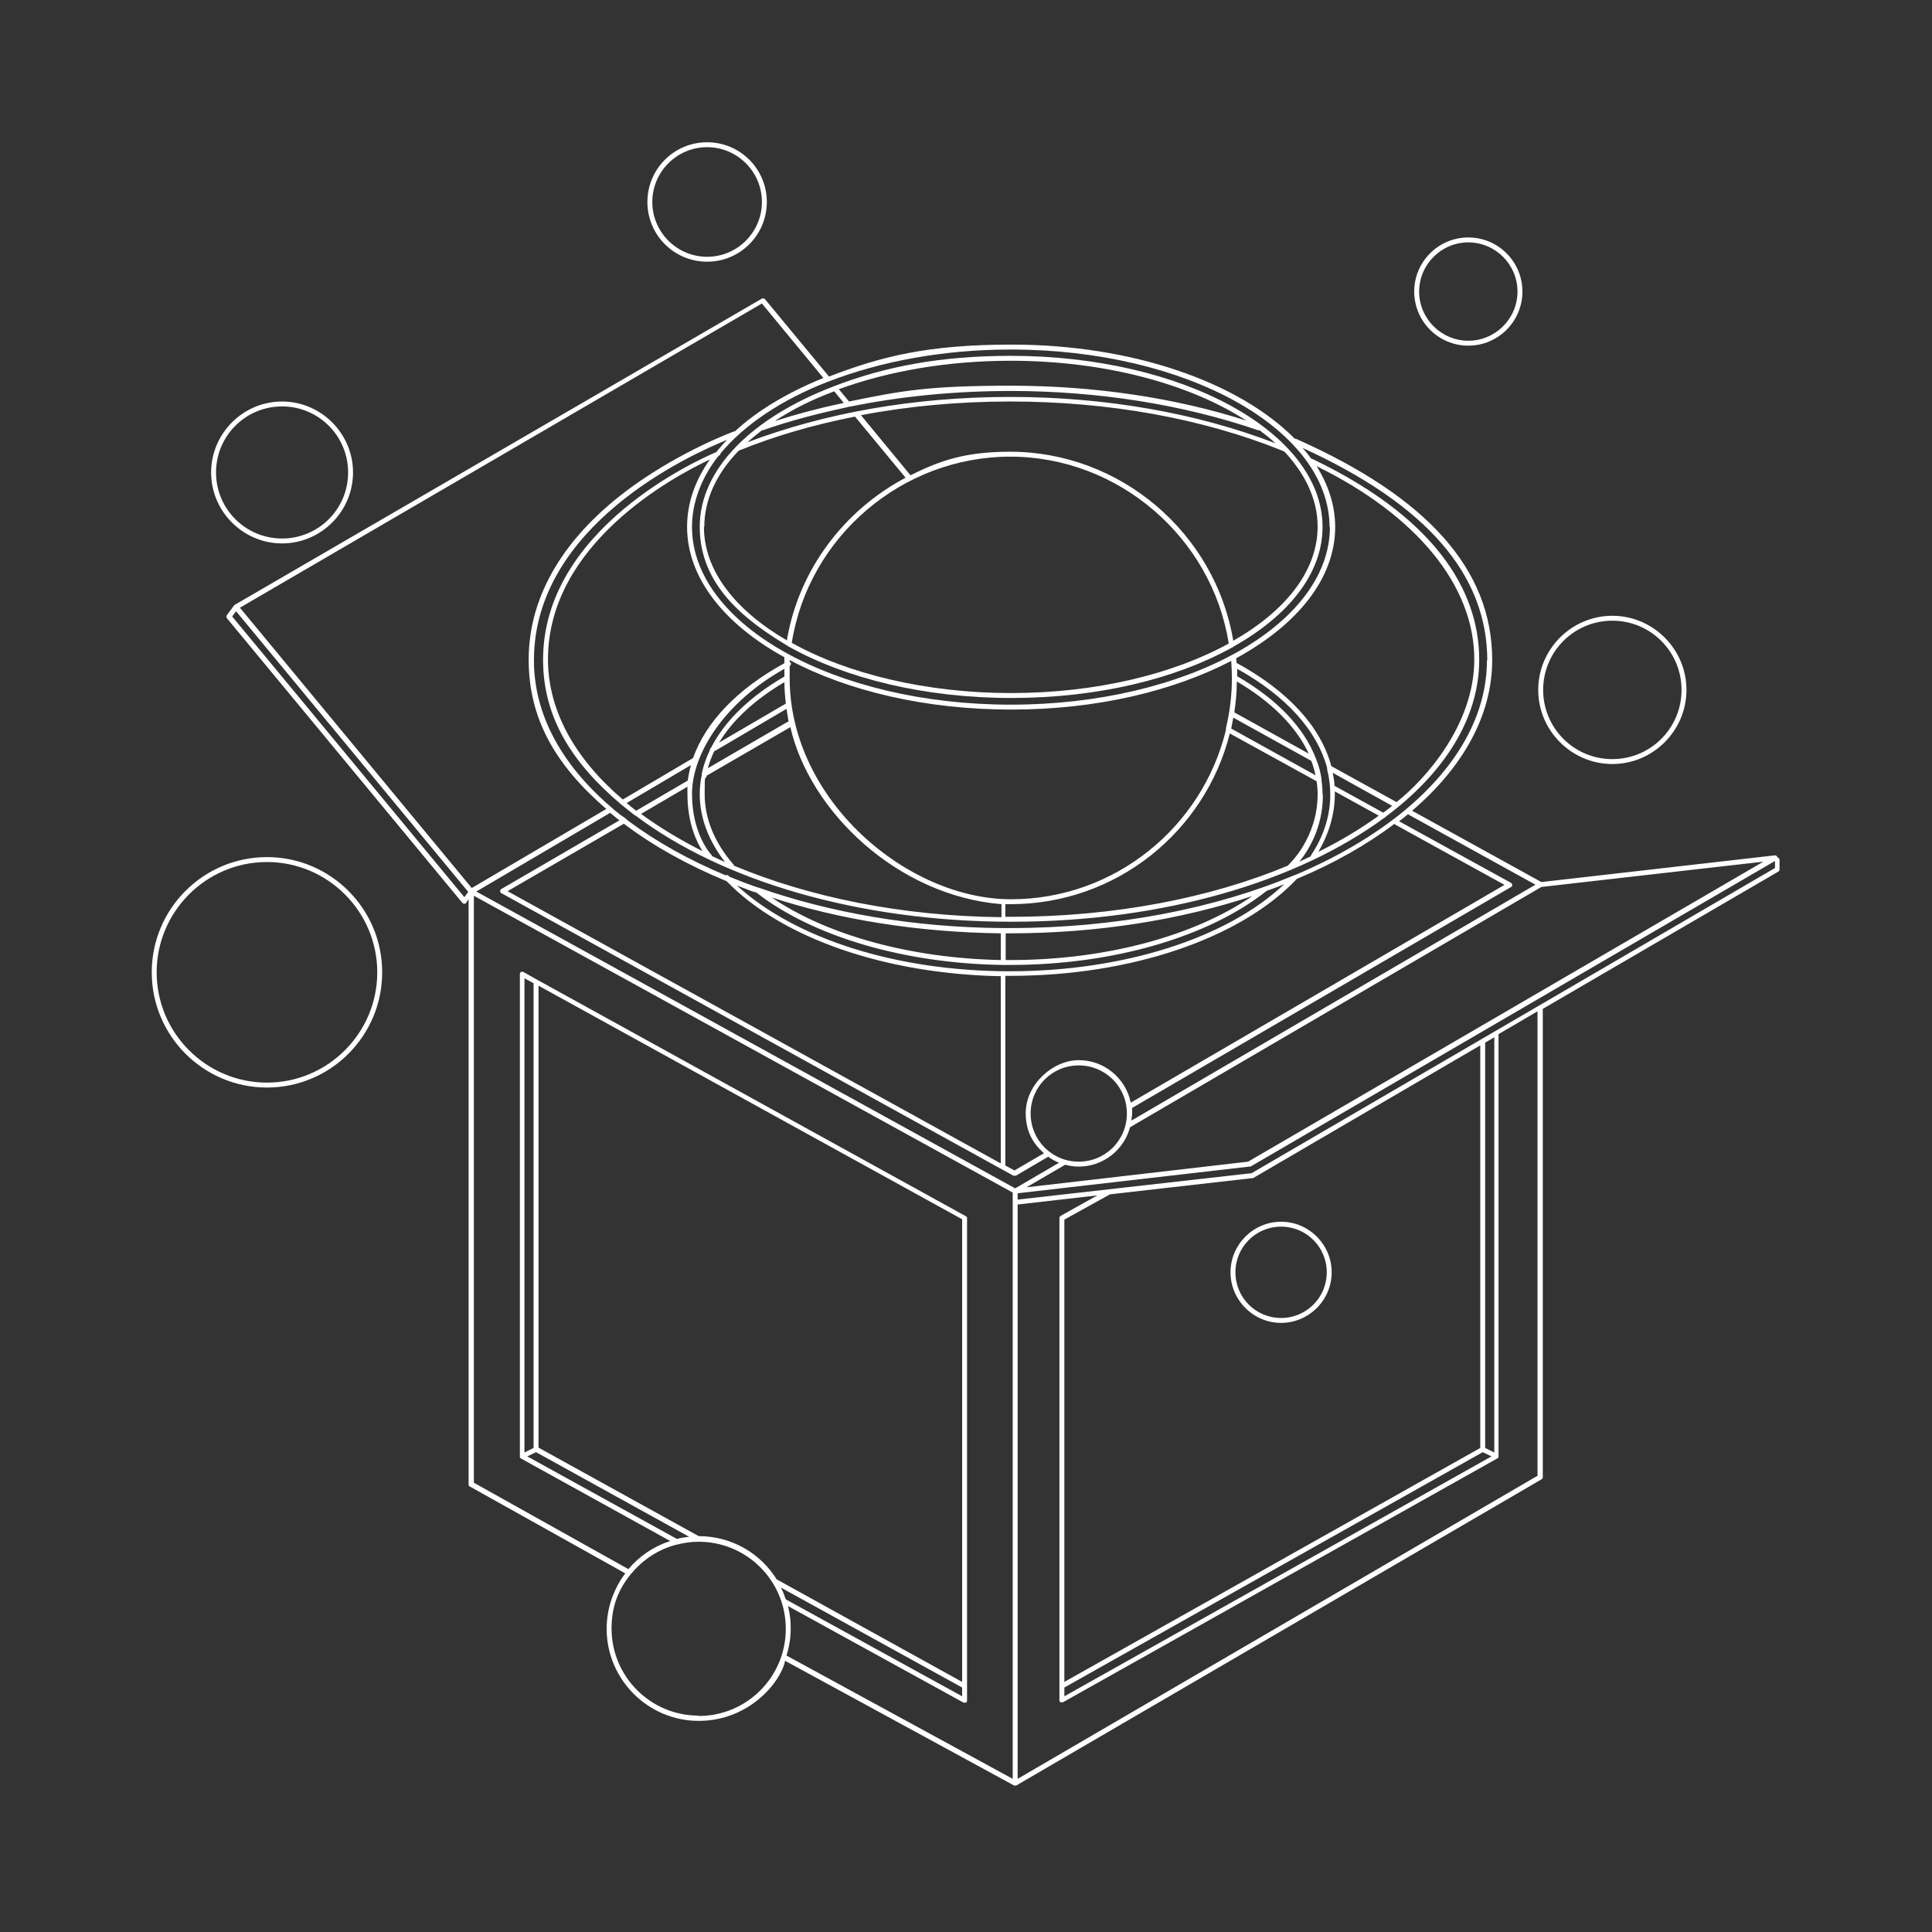 <svg xmlns="http://www.w3.org/2000/svg" width="550" height="550" fill="none" viewBox="0 0 550 550">
    <rect x="0" y="0" width="550" height="550" fill="#333333" stroke="none"/>
    <g fill="#fff" clip-path="url(#a)">
        <path d="M237.299 110c-23 8.8-38.1 23.4-38.1 40s12.801 26.5 24.9 33.8c.1.1.3.2.5.3 16.1 9 38.5 14.6 63.3 14.6s46.9-5.5 62.9-14.4c.1 0 .2 0 .3-.2 15.7-8.8 25.4-20.8 25.4-34.1 0-26.9-39.8-48.7-88.7-48.7-20.299 0-35.8 3.1-50 8.5zm4.2 5.8h.3c14.6-3 30.2-4.5 45.9-4.5 24.9 0 49.3 3.9 70.5 11.2h.4c1.6 1.2 3.1 2.4 4.5 3.7-22.3-8.6-48.3-13.2-75.5-13.2s-52.6 4.5-74.8 12.9c1.3-1.2 2.7-2.3 4.1-3.4h.2c7.7-2.7 15.8-4.8 24.2-6.6zm-20.7 3.9c4.9-3.2 10.5-6 16.7-8.3l2.7 3.3c-6.7 1.4-13.1 3.1-19.4 5.1zm-20.3 30.3c0-7.8 3.5-15.2 9.8-21.7 10.3-4.2 21.4-7.4 33.1-9.7l14.4 17.4c-17.4 9.2-30.4 26.1-33.8 46.3-14.6-8.5-23.6-19.8-23.6-32.3zm24.9 33c4.8-30.3 31.5-53 62.2-53s57.4 22.9 62.2 53.2c-15.8 8.7-37.8 14.1-62 14.1s-46.6-5.5-62.4-14.3m125.7-.5c-5.1-30.8-32.2-53.9-63.5-53.9-12.599 0-19.8 2.4-28.4 6.7l-14.1-17.1c13.6-2.6 27.9-3.9 42.5-3.9 27.9 0 54.6 4.8 77.2 13.9 0 0 .751.371.851.371l-.351-.371c6.2 6.5 9.8 13.9 9.8 21.7 0 12.6-9.1 24-24 32.5zm3.9-62.7c-20.5-6.6-43.6-10-67.3-10s-31.3 1.5-46 4.5l-2.9-3.5c14-5.1 30.8-8.1 48.9-8.1 27 0 51.2 6.7 67.2 17.1z"/>
        <path d="M505.999 244c-.1-.3-.4-.5-.7-.5l-66.5 7.6-36.8-20.3c14.4-12.3 22.8-27.1 22.8-42.9 0-25.7-18.3-46.3-55.9-63h-.3c-15.8-16-46-26.8-80.6-26.8-23.999 0-37.2 3.4-52 9.1l-18.2-22c-.2-.3-.6-.3-.9-.2l-150.1 87.2s-.2.1-.2.2l-2 2.7q-.3.45 0 .9l67 81c.1.2.3.2.6.3.2 0 .4-.1.5-.3l.7-1v166.6c0 .3.1.5.4.6l44.2 24.7c-3.3 4.4-5.3 9.9-5.3 15.8 0 14.4 11.8 26.2 26.2 26.2s23.4-11.1 24.6-17.1l65.2 35.5h.6l149.6-87.2c.2-.1.3-.4.3-.6V287.2l67.1-39.1c.2-.1.3-.4.3-.6v-2.7c0-.4-.3-.7-.7-.7zm-329.6-10.5-33.7 19.6c-.2.1-.4.4-.3.6 0 .3.1.5.4.6l145.7 80.4h.7l9.2-5.4c1 .7 2 1.3 3.1 1.7l-12.5 7.3-153.4-84.5 38.1-22.4c.9.7 1.8 1.5 2.7 2.2zm30.4 17.3c15.7 16.3 45.3 26.5 78.1 27.1v53.3l-140.4-77.5 33.1-19.2c8.2 6.2 18 11.7 29.1 16.3zm8.4 3.2c16.1 12.6 42.2 20.3 70.3 20.7h2.1c29.1 0 56.4-7.9 73-21.1 1.7-.6 3.4-1.2 5-1.9-16.3 15.4-45.8 24.8-78.1 24.8s-61.2-9.3-77.7-24.4c1.7.6 3.3 1.3 5.1 1.9zm72.3 11.7c25.1 0 48.7-3.9 69-10.6-16.6 11.4-41.8 18.2-68.7 18.2h-1.5v-7.6zm-2.6 7.6c-25.5-.5-49.3-7-65.2-17.8 19.3 6.3 41.6 9.9 65.2 10.2zm112.2-38.6 31.2 17.2-106.4 62c-1.4-6.9-7.5-12.1-14.8-12.1s-15.1 6.8-15.1 15.1c0 5.1 2 8.6 5.2 11.4l-8.4 4.9-2.6-1.4v-54h1.5c34.2 0 65.4-10.6 81.5-27.6 10.5-4.4 19.9-9.7 27.8-15.7zm-103.7 82.3c0-7.6 6.1-13.7 13.7-13.7s13.7 6.1 13.7 13.7-6.1 13.7-13.7 13.7-13.7-6.1-13.7-13.7m9.9 14.6c1.2.3 2.5.5 3.8.5 7 0 12.9-4.8 14.6-11.2l117.1-68.4 63.2-7.2-146.7 85.4-63.1 7.3 11-6.4zm133.9-79.8-115.1 67.2c0-.7.2-1.3.2-2v-1.6l107.9-62.9c.2-.1.4-.4.3-.6s-.1-.5-.4-.6l-31.8-17.5c.9-.7 1.7-1.3 2.5-2l36.4 20.1zm-13.9-63.9c0 15.6-8.4 30.1-22.7 42.2-.099.084-.388.343-.7.6 0-.1 0 .1 0 0-8.5 7-19.1 13.3-31.2 18.4h-.1c-22.6 9.5-50.7 15.1-81 15.1h-2.4c-25.3-.2-49-4.4-69.2-11.5-.1 0-.499-.15-.499-.15l-.501-.15c-2.5-.9-4.9-1.8-7.3-2.8l-.3-.3c-.2-.2-.5-.3-.8-.1-10.5-4.4-19.8-9.6-27.7-15.5l-.399-.35s-.673-.573-.801-.65c-1-.6-1.9-1.4-2.8-2.1-.283-.22-.399-.36-.399-.36s-.399-.367-.601-.54c-14-12-21.899-26.3-21.899-41.7 0-38.4 44.399-58.5 54.999-62.8-1.1 1.1-2.1 2.3-3.1 3.5-4.7 2-49.299 21.7-49.299 59.1 0 16.4 8.199 29.3 22.099 41.1.067.057.5.4.5.4 1.1.9 2.2 1.8 3.4 2.7.079.059.518.313.5.3 24.3 18.3 63.1 30.1 106.8 30.1s81.8-11.6 106.2-29.6c.2 0 .3-.1.4-.3 16.7-12.5 26.6-28 26.6-44.7s-9.099-38.8-47.6-57.2h-.2c-.8-1.1-1.6-2.1-2.5-3.1 35.4 16.2 52.6 36.1 52.6 60.6zm-244.9 40.7 18.3-10.8c-.4 1.4-.7 2.9-.9 4.4l-14.7 8.6c-.9-.7-1.8-1.4-2.7-2.2m17.3-4.7v2.1c0 8.3 2.6 13.7 4.3 16.3-6.4-3.2-12.3-6.8-17.5-10.6l13.3-7.8zm6.9 19.7c0-.1 0-.3-.2-.4 0 0-5.4-5.7-5.4-17.2s9.3-26.1 26.3-35.6v2.2c-10 5.8-17 12.7-20.9 20.3q-.3.15-.3.6c-1 2.1-1.8 4.3-2.3 6.6 0 .1-.1.3 0 .4-.4 1.9-.6 3.7-.6 5.6 0 6.6 2.5 13.3 7.2 19.3-1.3-.6-2.5-1.1-3.7-1.7zm20.7-49.4c0 2.1.2 4.1.4 6.1l-19 11.1c3.8-6.3 10.1-12.2 18.6-17.2m-19.8 19.6 20.4-12c.2 1.2.4 2.5.6 3.7h-.3l-22.7 13.2c.5-1.7 1.1-3.4 1.9-5zm5.4 32.6c0-.1 0-.2-.1-.3-5.4-6.2-8.2-13.1-8.2-20s.2-3.5.6-5.3l23.8-13.8c5.501 24 30.501 48 60.1 50.4v3.7c-28.5-.3-54.7-5.7-76-14.6zm77.4 11h1.4c30.1 0 55.4-20.7 62.4-48.6l24.7 13.6c.2 1.2.3 2.4.3 3.7 0 12.5-8.1 19.9-8.2 20 0 0-.1.2-.2.3-22 9.2-49.4 14.6-79 14.6h-1.5v-3.6zm86.2-42.9-21.1-11.7c.4-2.9.7-5.8.7-8.8 9.9 5.8 16.9 12.9 20.4 20.4zm-21.4-10.2 22.2 12.3c.5 1.3.9 2.7 1.2 4.1l-24-13.3c.2-1 .4-2.1.6-3.1m25.4 21.8c0-1.3-.1-2.7-.3-4v-.4c-.3-2-.8-3.9-1.6-5.8-3.4-8.8-11-16.8-22.4-23.4v-2.1c13.9 7.7 22.7 17.5 25.6 28.2v.4c.6 2.4.9 4.7.9 7.2 0 5.9-1.8 11.8-5.5 17.3 0 0 0 .2-.1.3-1.1.5-2.1 1-3.2 1.5 2.5-3.1 6.7-9.6 6.7-19zm3.5-.1v-.7l12.5 6.9c-5.1 3.7-10.9 7.2-17.2 10.3 3.1-5.3 4.7-10.8 4.7-16.5m13.7 5.3-13.8-7.6c0-1.3-.3-2.5-.5-3.7l16.9 9.4c-.8.7-1.7 1.4-2.6 2zm3.8-3-18.5-10.2c-3-11.2-12.3-21.4-27-29.4 0-.4 0-.8-.1-1.3 17.4-9.5 28.2-22.7 28.2-37.4 0-6-1.9-11.9-5.3-17.3 28.5 14 44.9 34 44.9 55 0 18.8-14.199 34.4-22.1 40.6zm-47-40.2c.1 1.7.2 3.3.2 4.9 0 4.9-.6 9.7-1.7 14.3v.5c-6.7 27.6-31.6 48.2-61.2 48.2s-63-28.3-63-63v-3.4c.3-.2.5-.6.3-.9 0-.1-.2-.2-.3-.3v-.5c16.5 8.8 38.7 14.1 63.1 14.1s46.2-5.3 62.7-13.9zm-127.2.7c-13.5 7.4-22.4 16.8-26 27l-20 11.8c-13.5-11.5-21.3-25.2-21.3-39.9 0-33 35.9-52.1 46.1-56.9-4.2 5.9-6.5 12.4-6.5 19.2 0 14.5 10.6 27.7 27.7 37.1zm155.3-38.8c0 27.9-40.7 50.6-90.8 50.6s-90.8-22.7-90.8-50.6c0-7 2.7-14.1 7.6-20.3h.1c.3-.1.4-.4.4-.6 6.8-8.2 17.4-15.3 30.5-20.4l.3-.1c14.7-5.7 32.6-9.1 51.8-9.1 50.1 0 90.8 22.7 90.8 50.6zm-161.7-63.6 17.5 21.2c-10.1 4.1-18.7 9.2-25.2 15.2H209s-14.6 5.3-29 15.7c-19.2 13.9-29.5 30.9-29.5 49.3 0 17.2 7.999 30.3 22.099 42.5l-38.3 22.5-66-79.8zm-84.7 169-66.1-79.9 1.1-1.5 66.1 79.9zm66.7 233c-13.7 0-24.8-11.1-24.8-24.8 0-6.6 2.1-11.3 5.5-15.5l.1-.1c3.3-4 7.8-7 13-8.3h.1c1.9-.5 4-.8 6.1-.8 13.7 0 24.8 11.1 24.8 24.8s-11.1 24.8-24.8 24.8zm75-141.2v131.6l-52.8-29.2c-4.6-7.4-12.8-12.3-22.2-12.3l-45.6-25.2V280.6l120.6 66.5zm-51.5 104.8 51.5 28.4v2.5l-50.2-27.6c-.4-1.1-.8-2.3-1.4-3.3zm-70.5-39.8-2.6 1.3v-135l2.6 1.4zm.7 1.2 43.6 24.1c-1.2.1-2.4.3-3.5.6l-42.6-23.5zm71.7 43.8 50 27.5h.7c.2-.1.3-.4.3-.6V346.8c0-.3-.1-.5-.4-.6l-122-67.3-3.9-2.2c-.2-.1-.5-.1-.7 0s-.3.4-.3.6v137.6s0 .1.2.2l.1.1 42.5 23.5c-4.7 1.5-8.8 4.3-11.9 8l-44-24.6V255l153.4 84.5v166.9l-64.4-35.1q1.2-3.75 1.2-7.8c0-2.7-.3-4.3-.8-6.4zm213.6-37.2-148.2 86.4V342.9l22.7-2.6-10.4 5.8c-.2.1-.4.4-.4.6V484c0 .2.1.5.3.6h.7l123.8-69.5.2-.2V294.4l11.1-6.5V420zm-134.9 60.4 119.1-67 2.5 1.2-121.6 68.3zm122.4-66.9-2.6-1.3V296.8l2.6-1.5v118.3zm-4-1.3-118.4 66.6V347.2l13-7.2 40.4-4.6h.3l64.7-37.8zm-65.3-78.2-66.4 7.5v-1.8l66-7.6h.3l149.3-87v2l-149.2 87zM201.301 74.5c9.4 0 17-7.6 17-17s-7.6-17-17-17-17 7.6-17 17 7.6 17 17 17m0-32.6c8.6 0 15.6 7 15.6 15.6s-7 15.6-15.6 15.6-15.6-7-15.6-15.6 7-15.6 15.6-15.6M80.3 154.7c11.1 0 20.2-9.1 20.2-20.2s-9.1-20.2-20.2-20.2-20.2 9.1-20.2 20.2 9.1 20.2 20.2 20.2m0-39c10.4 0 18.8 8.4 18.8 18.8s-8.4 18.8-18.8 18.8-18.8-8.4-18.8-18.8 8.4-18.8 18.8-18.8"/>
        <path d="M76 244c-18.1 0-32.8 14.7-32.8 32.8s14.7 32.8 32.8 32.8 32.799-14.7 32.799-32.8-14.7-32.8-32.8-32.8m0 64.2c-17.3 0-31.4-14.1-31.4-31.4s14.1-31.4 31.4-31.4 31.399 14.1 31.399 31.4-14.1 31.4-31.4 31.4M459 217.5c11.6 0 21.1-9.5 21.1-21.1s-9.5-21.1-21.1-21.1-21.1 9.5-21.1 21.1 9.5 21.1 21.1 21.1m0-40.8c10.9 0 19.7 8.8 19.7 19.7s-8.8 19.7-19.7 19.7-19.7-8.8-19.7-19.7 8.8-19.7 19.7-19.7m-41-78.3c8.5 0 15.4-6.9 15.4-15.4s-6.9-15.4-15.4-15.4-15.4 6.9-15.4 15.4 6.9 15.4 15.4 15.4m0-29.4c7.7 0 14 6.3 14 14s-6.3 14-14 14-14-6.3-14-14 6.3-14 14-14m-67.699 293.2c0 7.9 6.5 14.4 14.4 14.4s14.4-6.5 14.4-14.4-6.5-14.4-14.4-14.4-14.4 6.5-14.4 14.4m14.4-13c7.2 0 13 5.8 13 13s-5.8 13-13 13-13-5.8-13-13 5.8-13 13-13"/>
    </g>
    <defs>
        <clipPath id="a">
            <path fill="#fff" d="M43 40h464v469H43z"/>
        </clipPath>
    </defs>
</svg>
